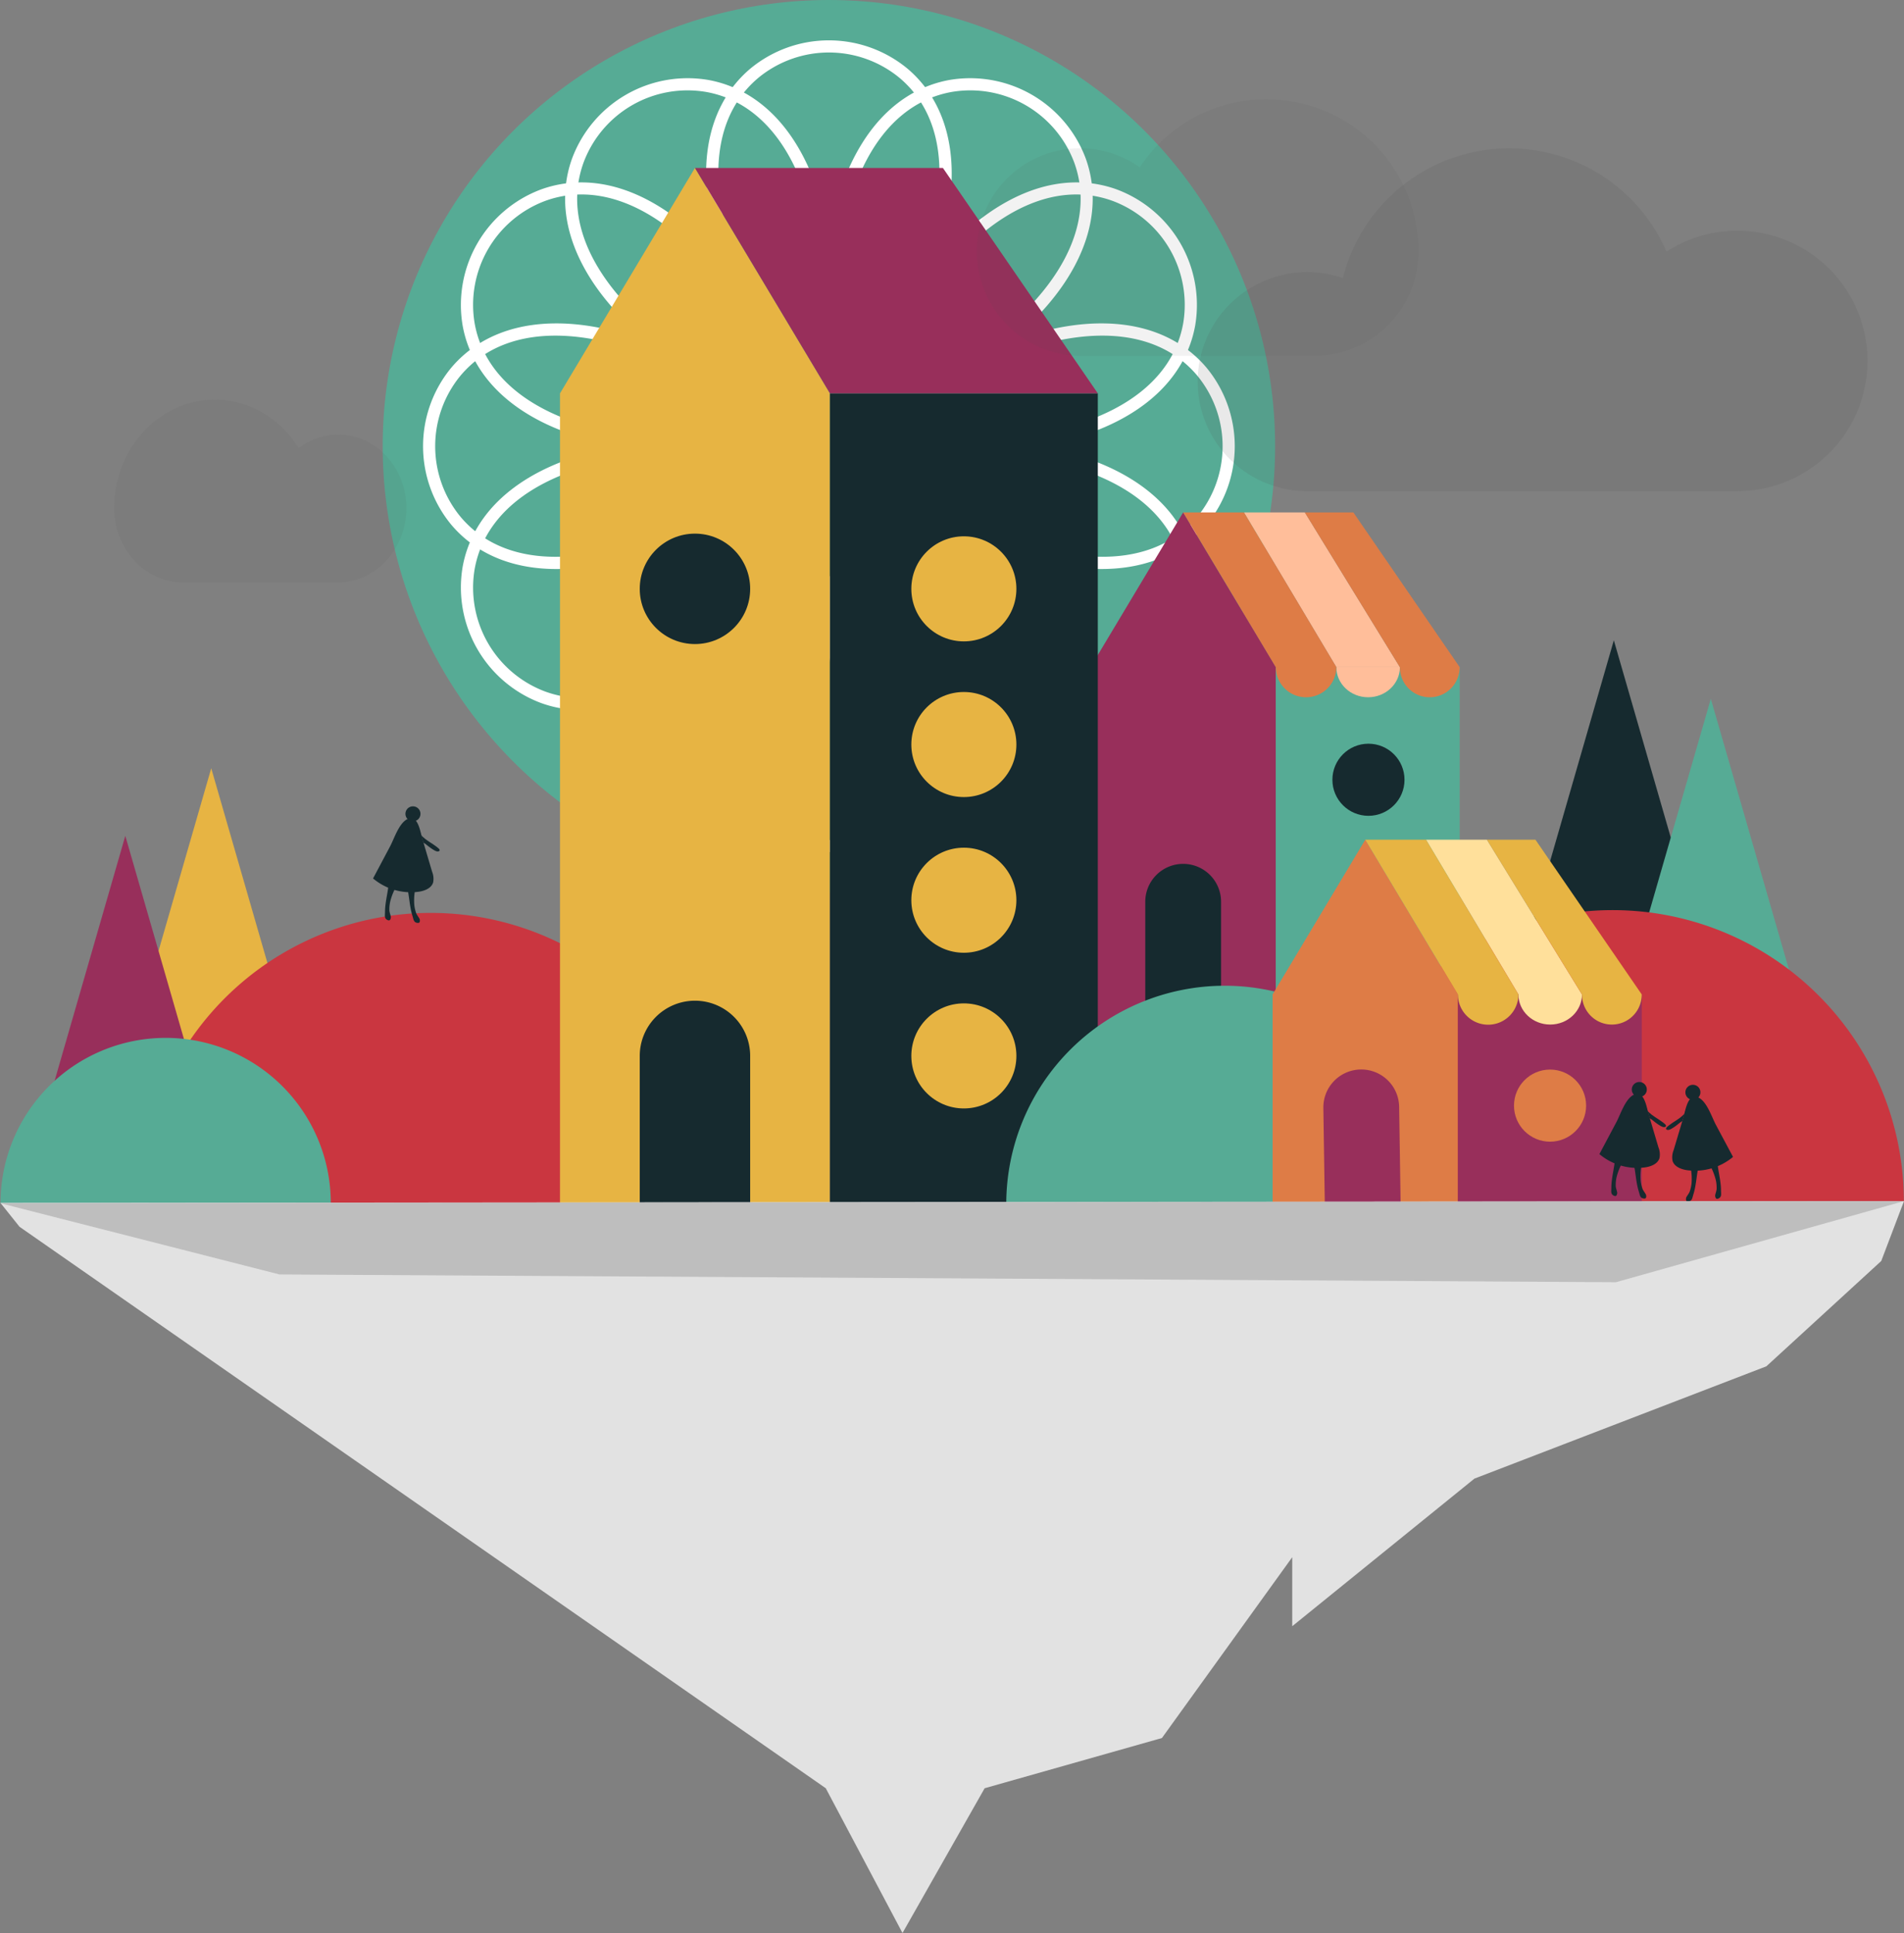 <svg xmlns="http://www.w3.org/2000/svg" width="941.826" height="956.147" viewBox="0 0 941.826 956.147">
  <rect x="0" y="0" width="941.826" height="956.147" fill="#808080" stroke="none"/>
  <g id="Group_195" data-name="Group 195" transform="translate(-147.748 -188.236)">
    <path id="Path_20" data-name="Path 20" d="M193.194,707.6h0a114.754,114.754,0,0,0,106.063,0h0L246.225,523.86Z" transform="translate(6.012 44.402)" fill="#e7b443"/>
    <path id="Path_4" data-name="Path 4" d="M208.676,731.115a144.075,144.075,0,0,1,288.15,0Z" transform="translate(8.061 52.762)" fill="#ca3640"/>
    <g id="Group_29" data-name="Group 29" transform="translate(337.049 188.236)">
      <g id="Group_26" data-name="Group 26">
        <circle id="Ellipse_14" data-name="Ellipse 14" cx="220.72" cy="220.72" r="220.72" fill="#56ab95"/>
      </g>
      <g id="Group_27" data-name="Group 27" transform="translate(38.678 19.959)">
        <path id="Path_36" data-name="Path 36" d="M531.132,607.384a60.253,60.253,0,0,1-38.773-13.91c-9.611-8.064-21.219-23.2-21.942-49.489-.4-14.625,2.628-30.633,9.036-47.851-11.708,14.154-24.057,24.786-36.923,31.751-23.133,12.52-42.041,10.033-53.831,5.743a60.99,60.99,0,0,1-38.772-67.157c2.179-12.356,9.48-29.974,31.888-43.746,12.466-7.66,27.843-13.041,45.959-16.1-18.117-3.057-33.493-8.44-45.959-16.1-22.408-13.771-29.709-31.391-31.888-43.746A60.99,60.99,0,0,1,388.7,279.621c11.789-4.291,30.7-6.779,53.831,5.743,12.866,6.965,25.215,17.594,36.923,31.751-6.408-17.219-9.438-33.227-9.036-47.852.722-26.292,12.331-41.424,21.942-49.489a60.99,60.99,0,0,1,77.544,0c9.611,8.064,21.219,23.2,21.942,49.489.4,14.625-2.628,30.633-9.036,47.852,11.708-14.154,24.056-24.787,36.923-31.751,23.131-12.52,42.04-10.033,53.831-5.743a60.989,60.989,0,0,1,38.772,67.155c-2.179,12.356-9.48,29.975-31.888,43.746-12.465,7.66-27.843,13.041-45.959,16.1,18.117,3.057,33.493,8.44,45.959,16.1,22.408,13.772,29.709,31.391,31.888,43.746a60.99,60.99,0,0,1-38.769,67.155c-11.791,4.29-30.7,6.778-53.831-5.743-12.866-6.965-25.215-17.592-36.923-31.751,6.408,17.218,9.438,33.226,9.036,47.851-.722,26.293-12.331,41.425-21.942,49.489A60.256,60.256,0,0,1,531.132,607.384Zm-29.5-143.632c-31.57,54.679-33.585,101.445-5.394,125.1a54.89,54.89,0,0,0,69.789,0c28.194-23.656,26.174-70.421-5.394-125.1l5.224-3.016c31.57,54.68,71.061,79.807,105.643,67.221a54.89,54.89,0,0,0,34.9-60.44c-6.391-36.241-47.9-57.879-111.038-57.879v-6.033c63.138,0,104.647-21.636,111.038-57.879a54.888,54.888,0,0,0-34.9-60.439c-34.584-12.588-74.074,12.542-105.643,67.221l-5.224-3.016c31.568-54.679,33.585-101.445,5.4-125.1a54.889,54.889,0,0,0-69.79,0c-28.194,23.655-26.173,70.421,5.4,125.1l-5.224,3.016c-31.568-54.679-71.06-79.808-105.643-67.221a54.89,54.89,0,0,0-34.894,60.439c6.391,36.241,47.9,57.879,111.038,57.879v6.033c-63.138,0-104.647,21.637-111.038,57.879a54.891,54.891,0,0,0,34.894,60.44c34.579,12.584,74.074-12.542,105.643-67.221Z" transform="translate(-349.09 -205.863)" fill="#fff"/>
      </g>
      <g id="Group_28" data-name="Group 28" transform="translate(19.96 38.678)">
        <path id="Path_37" data-name="Path 37" d="M603.318,586.526a58.347,58.347,0,0,1-10.152-.887c-12.356-2.179-29.975-9.48-43.746-31.888-7.661-12.464-13.041-27.843-16.1-45.959-3.057,18.117-8.44,33.493-16.1,45.959-13.772,22.409-31.391,29.71-43.746,31.888a58.567,58.567,0,0,1-10.152.887c-24.881,0-48.312-15.777-57-39.659-4.29-11.789-6.778-30.7,5.743-53.831,6.965-12.866,17.594-25.215,31.752-36.923-17.22,6.409-33.219,9.44-47.852,9.036-26.293-.722-41.425-12.331-49.489-21.942a60.991,60.991,0,0,1,0-77.545c8.065-9.611,23.2-21.219,49.489-21.942,14.629-.4,30.632,2.628,47.851,9.036-14.154-11.708-24.786-24.057-31.751-36.922-12.521-23.132-10.033-42.04-5.743-53.831a60.989,60.989,0,0,1,67.155-38.772c12.356,2.179,29.975,9.48,43.746,31.888,7.66,12.465,13.041,27.843,16.1,45.959,3.057-18.117,8.44-33.493,16.1-45.959,13.772-22.408,31.391-29.709,43.746-31.888A60.989,60.989,0,0,1,660.32,262c4.291,11.789,6.778,30.7-5.743,53.829-6.965,12.866-17.594,25.215-31.752,36.923,17.22-6.41,33.223-9.435,47.852-9.036,26.293.722,41.425,12.331,49.489,21.942a60.988,60.988,0,0,1,0,77.545c-8.065,9.611-23.2,21.219-49.489,21.942-14.626.4-30.632-2.628-47.851-9.036,14.154,11.708,24.786,24.056,31.751,36.923,12.521,23.131,10.034,42.04,5.743,53.829C651.628,570.748,628.2,586.525,603.318,586.526ZM479.205,439.161C424.527,470.73,399.4,510.222,411.984,544.8a54.89,54.89,0,0,0,60.44,34.9c36.243-6.391,57.879-47.9,57.879-111.037h6.033c0,63.137,21.637,104.646,57.879,111.037a54.89,54.89,0,0,0,60.439-34.9c12.587-34.58-12.542-74.074-67.222-105.643l3.016-5.224c54.678,31.568,101.444,33.585,125.1,5.394a54.89,54.89,0,0,0,0-69.789c-23.656-28.194-70.421-26.174-125.1,5.394l-3.016-5.224c54.679-31.568,79.809-71.061,67.222-105.643a54.886,54.886,0,0,0-60.439-34.894c-36.241,6.391-57.879,47.9-57.879,111.038H530.3c0-63.138-21.637-104.647-57.879-111.038a54.891,54.891,0,0,0-60.44,34.894c-12.587,34.581,12.544,74.074,67.221,105.643l-3.016,5.224c-54.679-31.568-101.445-33.585-125.1-5.394a54.893,54.893,0,0,0,0,69.789c23.656,28.194,70.422,26.175,125.1-5.394Z" transform="translate(-332.559 -222.395)" fill="#fff"/>
      </g>
    </g>
    <path id="Path_207" data-name="Path 207" d="M715.809,488.613,670,412.081h-.011l-45.824,76.532h3.595v0h-3.6v183.16h91.652V499.027h0Z" transform="translate(63.028 29.614)" fill="#982f5b"/>
    <rect id="Rectangle_129" data-name="Rectangle 129" width="90.946" height="176.602" transform="translate(778.837 518.227)" fill="#56ab95"/>
    <path id="Path_208" data-name="Path 208" d="M664.642,412.081l45.813,76.532h-.011l-45.813-76.532Z" transform="translate(68.382 29.614)" fill="#de7c46"/>
    <path id="Rectangle_6" data-name="Rectangle 6" d="M666.819,565.613h0a18.747,18.747,0,0,1,18.746,18.747v50.153H648.071V584.361a18.748,18.748,0,0,1,18.747-18.747Z" transform="translate(66.192 49.926)" fill="#162a2f"/>
    <circle id="Ellipse_7" data-name="Ellipse 7" cx="17.836" cy="17.836" r="17.836" transform="translate(806.826 556.104)" fill="#162a2f"/>
    <path id="Path_209" data-name="Path 209" d="M525.909,373.1l-66.76-111.5-66.76,111.5V773.894H525.909V403.358h0Z" transform="translate(32.365 9.706)" fill="#e7b443"/>
    <path id="Path_17" data-name="Path 17" d="M817.274,607.21h0a86.976,86.976,0,0,0,80.393,0h0l-40.2-139.267Z" transform="translate(88.577 37.005)" fill="#162a2f"/>
    <path id="Path_18" data-name="Path 18" d="M852.772,659.7h0a103.8,103.8,0,0,0,95.939,0h0l-47.97-166.2Z" transform="translate(93.273 40.386)" fill="#56ab95"/>
    <path id="Path_19" data-name="Path 19" d="M171.054,676.7h0a77.028,77.028,0,0,0,71.192,0h0l-35.6-123.332Z" transform="translate(3.083 48.306)" fill="#982f5b"/>
    <path id="Path_11" data-name="Path 11" d="M724.98,729.891a144.075,144.075,0,0,1,288.15,0Z" transform="translate(76.367 52.6)" fill="#ca3640"/>
    <g id="Group_2" data-name="Group 2" transform="translate(558.274 382.807)">
      <rect id="Rectangle_2" data-name="Rectangle 2" width="132.509" height="400.793" transform="translate(0)" fill="#162a2f"/>
    </g>
    <g id="Group_4" data-name="Group 4" transform="translate(491.514 271.304)">
      <path id="Path_2" data-name="Path 2" d="M451.348,261.6H573.994l76.623,111.5H518.108Z" transform="translate(-451.348 -261.598)" fill="#982f5b"/>
    </g>
    <g id="Group_5" data-name="Group 5" transform="translate(464.203 683.224)">
      <path id="Rectangle_3" data-name="Rectangle 3" d="M454.539,625.389h0A27.311,27.311,0,0,1,481.85,652.7h0v73.065H427.228V652.7a27.311,27.311,0,0,1,27.311-27.311Z" transform="translate(-427.228 -625.389)" fill="#162a2f"/>
    </g>
    <g id="Group_6" data-name="Group 6" transform="translate(464.203 452.192)">
      <circle id="Ellipse_1" data-name="Ellipse 1" cx="27.311" cy="27.311" r="27.311" transform="translate(0)" fill="#162a2f"/>
    </g>
    <g id="Group_7" data-name="Group 7" transform="translate(598.546 453.52)">
      <circle id="Ellipse_2" data-name="Ellipse 2" cx="25.983" cy="25.983" r="25.983" fill="#e7b443"/>
    </g>
    <g id="Group_8" data-name="Group 8" transform="translate(598.546 530.53)">
      <circle id="Ellipse_3" data-name="Ellipse 3" cx="25.983" cy="25.983" r="25.983" fill="#e7b443"/>
    </g>
    <g id="Group_9" data-name="Group 9" transform="translate(598.546 607.541)">
      <circle id="Ellipse_4" data-name="Ellipse 4" cx="25.983" cy="25.983" r="25.983" fill="#e7b443"/>
    </g>
    <g id="Group_10" data-name="Group 10" transform="translate(598.546 684.551)">
      <circle id="Ellipse_5" data-name="Ellipse 5" cx="25.983" cy="25.983" r="25.983" fill="#e7b443"/>
    </g>
    <path id="Path_3" data-name="Path 3" d="M587.34,726.866a108.056,108.056,0,0,1,216.112,0Z" transform="translate(58.157 57.011)" fill="#56ab95"/>
    <path id="Path_210" data-name="Path 210" d="M795.352,631.6l0,0v0h0l0,0h.007l-1.379-2.3-.012-.02h0l-44.422-74.209h-.011L703.7,631.591v0H703.7V737.54H795.35V631.817Z" transform="translate(73.551 48.53)" fill="#de7c46"/>
    <rect id="Rectangle_130" data-name="Rectangle 130" width="90.946" height="105.949" transform="translate(868.903 680.121)" fill="#982f5b"/>
    <path id="Path_211" data-name="Path 211" d="M744.184,555.059,790,631.591h-.011l-45.813-76.532Z" transform="translate(78.906 48.53)" fill="#de7c46"/>
    <path id="Rectangle_6-2" data-name="Rectangle 6" d="M744.333,655.436h0A18.747,18.747,0,0,1,763.361,673.9l.759,50.147h0l-37.489.567h0l-.759-50.147a18.748,18.748,0,0,1,18.462-19.029Z" transform="translate(76.484 61.809)" fill="#982f5b"/>
    <circle id="Ellipse_7-2" data-name="Ellipse 7" cx="17.836" cy="17.836" r="17.836" transform="translate(896.657 717.286)" fill="#de7c46"/>
    <path id="Path_5" data-name="Path 5" d="M717.747,231.623a75.149,75.149,0,0,0-62.681,33.629,51.027,51.027,0,0,0-80.573,41.6h0a51.676,51.676,0,0,0,51.676,51.676H741.3a51.676,51.676,0,0,0,51.676-51.676h0a75.224,75.224,0,0,0-75.224-75.224Z" transform="translate(56.457 5.74)" fill="#4b4b4b" opacity="0.074" style="isolation: isolate"/>
    <path id="Path_7" data-name="Path 7" d="M247.415,362.874c17.3,0,32.541,9.511,41.455,23.952a31.986,31.986,0,0,1,19.543-6.712c18.635,0,33.742,16.27,33.742,36.341h0c0,20.328-15.3,36.806-34.176,36.806H231.841c-18.875,0-34.176-16.479-34.176-36.806h0C197.665,386.862,219.938,362.874,247.415,362.874Z" transform="translate(6.604 23.104)" fill="#4b4b4b" opacity="0.074" style="isolation: isolate"/>
    <path id="Path_6" data-name="Path 6" d="M1002.291,358.188a64.41,64.41,0,0,0-64.411-64.411h0a64.105,64.105,0,0,0-35.017,10.346,84.811,84.811,0,0,0-160.082,13.093,54.193,54.193,0,0,0-71.812,51.22h0A54.164,54.164,0,0,0,725.131,422.6H937.88a64.41,64.41,0,0,0,64.411-64.411Z" transform="translate(69.221 8.573)" fill="#4b4b4b" opacity="0.124" style="isolation: isolate"/>
    <g id="Group_14" data-name="Group 14" transform="translate(332.282 587.072)">
      <circle id="Ellipse_8" data-name="Ellipse 8" cx="3.725" cy="3.725" r="3.725" transform="translate(16.01)" fill="#162a2f"/>
      <path id="Path_12" data-name="Path 12" d="M310.721,575.467a29.087,29.087,0,0,0,22.407,6.6c3.044-.405,6.469-1.726,7.329-4.672a9.358,9.358,0,0,0-.512-5.209l-4.895-16.5c-.975-3.284-2.151-12.293-7.426-9.546-4.163,2.167-6.454,9.655-8.527,13.56Z" transform="translate(-310.721 -539.789)" fill="#162a2f"/>
      <path id="Path_13" data-name="Path 13" d="M317.875,572.1c-.034,5.731-1.925,10.888-1.925,16.584,0,1.349-.409,2.885.906,3.675,1.267.761,1.775.274,1.988-1.044.1-.606-.734-2.6-.733-3.593a17.931,17.931,0,0,1,.361-4.085,29.608,29.608,0,0,1,2.763-7.21Z" transform="translate(-310.037 -536.288)" fill="#162a2f"/>
      <path id="Path_14" data-name="Path 14" d="M325.124,574.022c1.719,5.467,1.5,10.955,3.238,16.378.412,1.284.493,2.871,1.988,3.222,1.439.34,1.774-.282,1.574-1.6-.093-.607-1.5-2.265-1.8-3.2a17.952,17.952,0,0,1-.906-4,29.534,29.534,0,0,1,.427-7.71Z" transform="translate(-308.816 -536.033)" fill="#162a2f"/>
      <path id="Path_15" data-name="Path 15" d="M322.511,556.038c-1.059,3.649-6.326,7.462-5.9,11.512,3.192.769,5.674-6.454,7.987-7.987Z" transform="translate(-309.946 -538.413)" fill="#162a2f"/>
      <path id="Path_16" data-name="Path 16" d="M331.02,550.944c-.555,2.944,5.72,6.07,7.648,7.571.806.627,3.441,2.216,1.806,2.843-1.081.414-2.99-1.027-3.85-1.6-1.261-.848-2.378-1.974-3.686-2.724Z" transform="translate(-308.04 -539.086)" fill="#162a2f"/>
    </g>
    <g id="Group_15" data-name="Group 15" transform="translate(938.903 723.427)">
      <circle id="Ellipse_8-2" data-name="Ellipse 8-2" cx="3.725" cy="3.725" r="3.725" transform="translate(16.01)" fill="#162a2f"/>
      <path id="Path_12-2" data-name="Path 12-2" d="M846.464,695.89a29.088,29.088,0,0,0,22.407,6.6c3.044-.405,6.469-1.726,7.329-4.672a9.358,9.358,0,0,0-.512-5.209l-4.895-16.5c-.975-3.284-2.151-12.293-7.426-9.546-4.163,2.167-6.454,9.655-8.527,13.56Z" transform="translate(-846.464 -660.212)" fill="#162a2f"/>
      <path id="Path_13-2" data-name="Path 13-2" d="M853.618,692.522c-.034,5.731-1.925,10.888-1.925,16.584,0,1.349-.409,2.885.906,3.675,1.267.761,1.775.274,1.988-1.044.1-.606-.734-2.6-.733-3.593a17.993,17.993,0,0,1,.361-4.085,29.6,29.6,0,0,1,2.763-7.211Z" transform="translate(-845.78 -656.711)" fill="#162a2f"/>
      <path id="Path_14-2" data-name="Path 14-2" d="M860.867,694.445c1.719,5.467,1.5,10.955,3.238,16.378.412,1.284.493,2.872,1.988,3.222,1.439.34,1.774-.282,1.574-1.6-.093-.607-1.5-2.265-1.8-3.2a18.022,18.022,0,0,1-.906-4,29.532,29.532,0,0,1,.427-7.71Z" transform="translate(-844.559 -656.456)" fill="#162a2f"/>
      <path id="Path_15-2" data-name="Path 15-2" d="M858.254,676.461c-1.059,3.649-6.326,7.462-5.9,11.512,3.192.769,5.674-6.454,7.987-7.987Z" transform="translate(-845.689 -658.836)" fill="#162a2f"/>
      <path id="Path_16-2" data-name="Path 16-2" d="M866.763,671.367c-.555,2.944,5.72,6.07,7.648,7.571.806.627,3.441,2.216,1.806,2.843-1.081.414-2.99-1.027-3.85-1.6-1.261-.848-2.378-1.974-3.686-2.724Z" transform="translate(-843.783 -659.509)" fill="#162a2f"/>
    </g>
    <g id="Group_16" data-name="Group 16" transform="translate(971.859 724.813)">
      <circle id="Ellipse_8-3" data-name="Ellipse 8-3" cx="3.725" cy="3.725" r="3.725" transform="translate(9.569)" fill="#162a2f"/>
      <path id="Path_12-3" data-name="Path 12-3" d="M908.359,697.114a29.405,29.405,0,0,1-22.549,6.6c-3.057-.405-6.51-1.726-7.376-4.672a9.3,9.3,0,0,1,.515-5.209l4.925-16.5c.982-3.284,2.163-12.293,7.473-9.546,4.189,2.167,6.491,9.655,8.582,13.56Z" transform="translate(-875.212 -661.436)" fill="#162a2f"/>
      <path id="Path_13-3" data-name="Path 13-3" d="M898.279,693.746c.034,5.731,1.925,10.888,1.925,16.584,0,1.349.409,2.885-.906,3.675-1.267.761-1.775.274-1.988-1.044-.1-.606.734-2.6.733-3.593a17.928,17.928,0,0,0-.361-4.085,29.508,29.508,0,0,0-2.763-7.21Z" transform="translate(-873.01 -657.935)" fill="#162a2f"/>
      <path id="Path_14-3" data-name="Path 14-3" d="M891.137,695.669c-1.719,5.467-1.5,10.955-3.238,16.378-.412,1.284-.493,2.871-1.988,3.223-1.439.34-1.774-.282-1.574-1.6.093-.607,1.5-2.265,1.8-3.2a17.946,17.946,0,0,0,.906-4,29.535,29.535,0,0,0-.427-7.71Z" transform="translate(-874.417 -657.68)" fill="#162a2f"/>
      <path id="Path_15-3" data-name="Path 15-3" d="M893.946,677.685c1.059,3.649,6.326,7.462,5.9,11.512-3.192.769-5.674-6.454-7.987-7.987Z" transform="translate(-873.414 -660.06)" fill="#162a2f"/>
      <path id="Path_16-3" data-name="Path 16-3" d="M885.548,672.591c.555,2.944-5.72,6.07-7.648,7.57-.806.627-3.441,2.216-1.806,2.843,1.081.414,2.99-1.027,3.85-1.6,1.261-.848,2.378-1.974,3.686-2.724Z" transform="translate(-875.57 -660.733)" fill="#162a2f"/>
    </g>
    <path id="Path_21" data-name="Path 21" d="M147.985,723.616a81.679,81.679,0,1,1,163.358-.609c0,.2,0,.405,0,.609Z" transform="translate(0.031 59.983)" fill="#56ab95"/>
    <path id="Path_22" data-name="Path 22" d="M157.392,725.647l398.8,277.711,37.956,71.608,40.636-71.608,87.686-24.836,64.466-89.44v34.133L877.066,850.2l144.4-55.544,56.829-52.1,11.248-29.614-941.6.884Z" transform="translate(0.027 69.417)" fill="#e2e2e2"/>
    <path id="Path_23" data-name="Path 23" d="M147.75,713.94,286,749.213l661.051,3.843,142.435-40.094-941.742.977Z" transform="translate(0 69.42)" fill="#bebebe"/>
    <path id="Path_212" data-name="Path 212" d="M877.442,631.6l-.011-.011H847.859l-2.025-3.292-44.992-73.24H770.723l44.308,74.2h0l1.385,2.33H786.485v.011h29.938c0,8.224,7.038,14.892,15.722,14.892s15.721-6.668,15.721-14.892h29.577Z" transform="translate(82.418 48.53)" fill="#ffe09b"/>
    <g id="Group_194" data-name="Group 194" transform="translate(763.076 441.695)">
      <path id="Path_213" data-name="Path 213" d="M797.9,488.624l-.011-.011H768.316l-3.75-6.1L721.3,412.081H691.181l42.05,70.42h0l3.65,6.112H706.942v.011H797.9Z" transform="translate(-691.181 -412.081)" fill="#ffbe9a"/>
      <path id="Path_214" data-name="Path 214" d="M747.262,494.573c8.684,0,15.722-6.667,15.722-14.892H731.541C731.541,487.906,738.579,494.573,747.262,494.573Z" transform="translate(-685.841 -403.138)" fill="#ffbe9a"/>
    </g>
    <path id="Path_215" data-name="Path 215" d="M794.367,488.624l0-.011-2.694-3.92h0l-49.89-72.612h-24l47.013,76.532h0l.007.011h0a14.765,14.765,0,0,0,28.98,4.119h.008l.009-.071a14.966,14.966,0,0,0,.568-4.048Z" transform="translate(75.414 29.614)" fill="#de7c46"/>
    <path id="Path_216" data-name="Path 216" d="M740.384,488.613h.008l-45.7-76.532H664.641l44.721,74.71h-.025l1.116,1.823v.011h0c0,.118.015.232.017.35l.055,1.12h0a14.975,14.975,0,0,0,29.788,0h0l.072-1.466v0h0Z" transform="translate(68.384 29.614)" fill="#de7c46"/>
    <path id="Path_217" data-name="Path 217" d="M819.927,631.591h.007l-1.386-2.322-.006-.008h0l-44.308-74.2H744.183l44.422,74.208L790,631.6a14.969,14.969,0,0,0,29.938,0Z" transform="translate(78.907 48.53)" fill="#e7b443"/>
    <path id="Path_218" data-name="Path 218" d="M873.823,633.207a15.325,15.325,0,0,0,.088-1.6h0v-.011h0l-52.584-76.532h-24l47.013,76.532h0l.007.011v.012a14.761,14.761,0,0,0,.088,1.591l0,.043h0a14.766,14.766,0,0,0,29.375,0h0Z" transform="translate(85.938 48.53)" fill="#e7b443"/>
  </g>
</svg>
